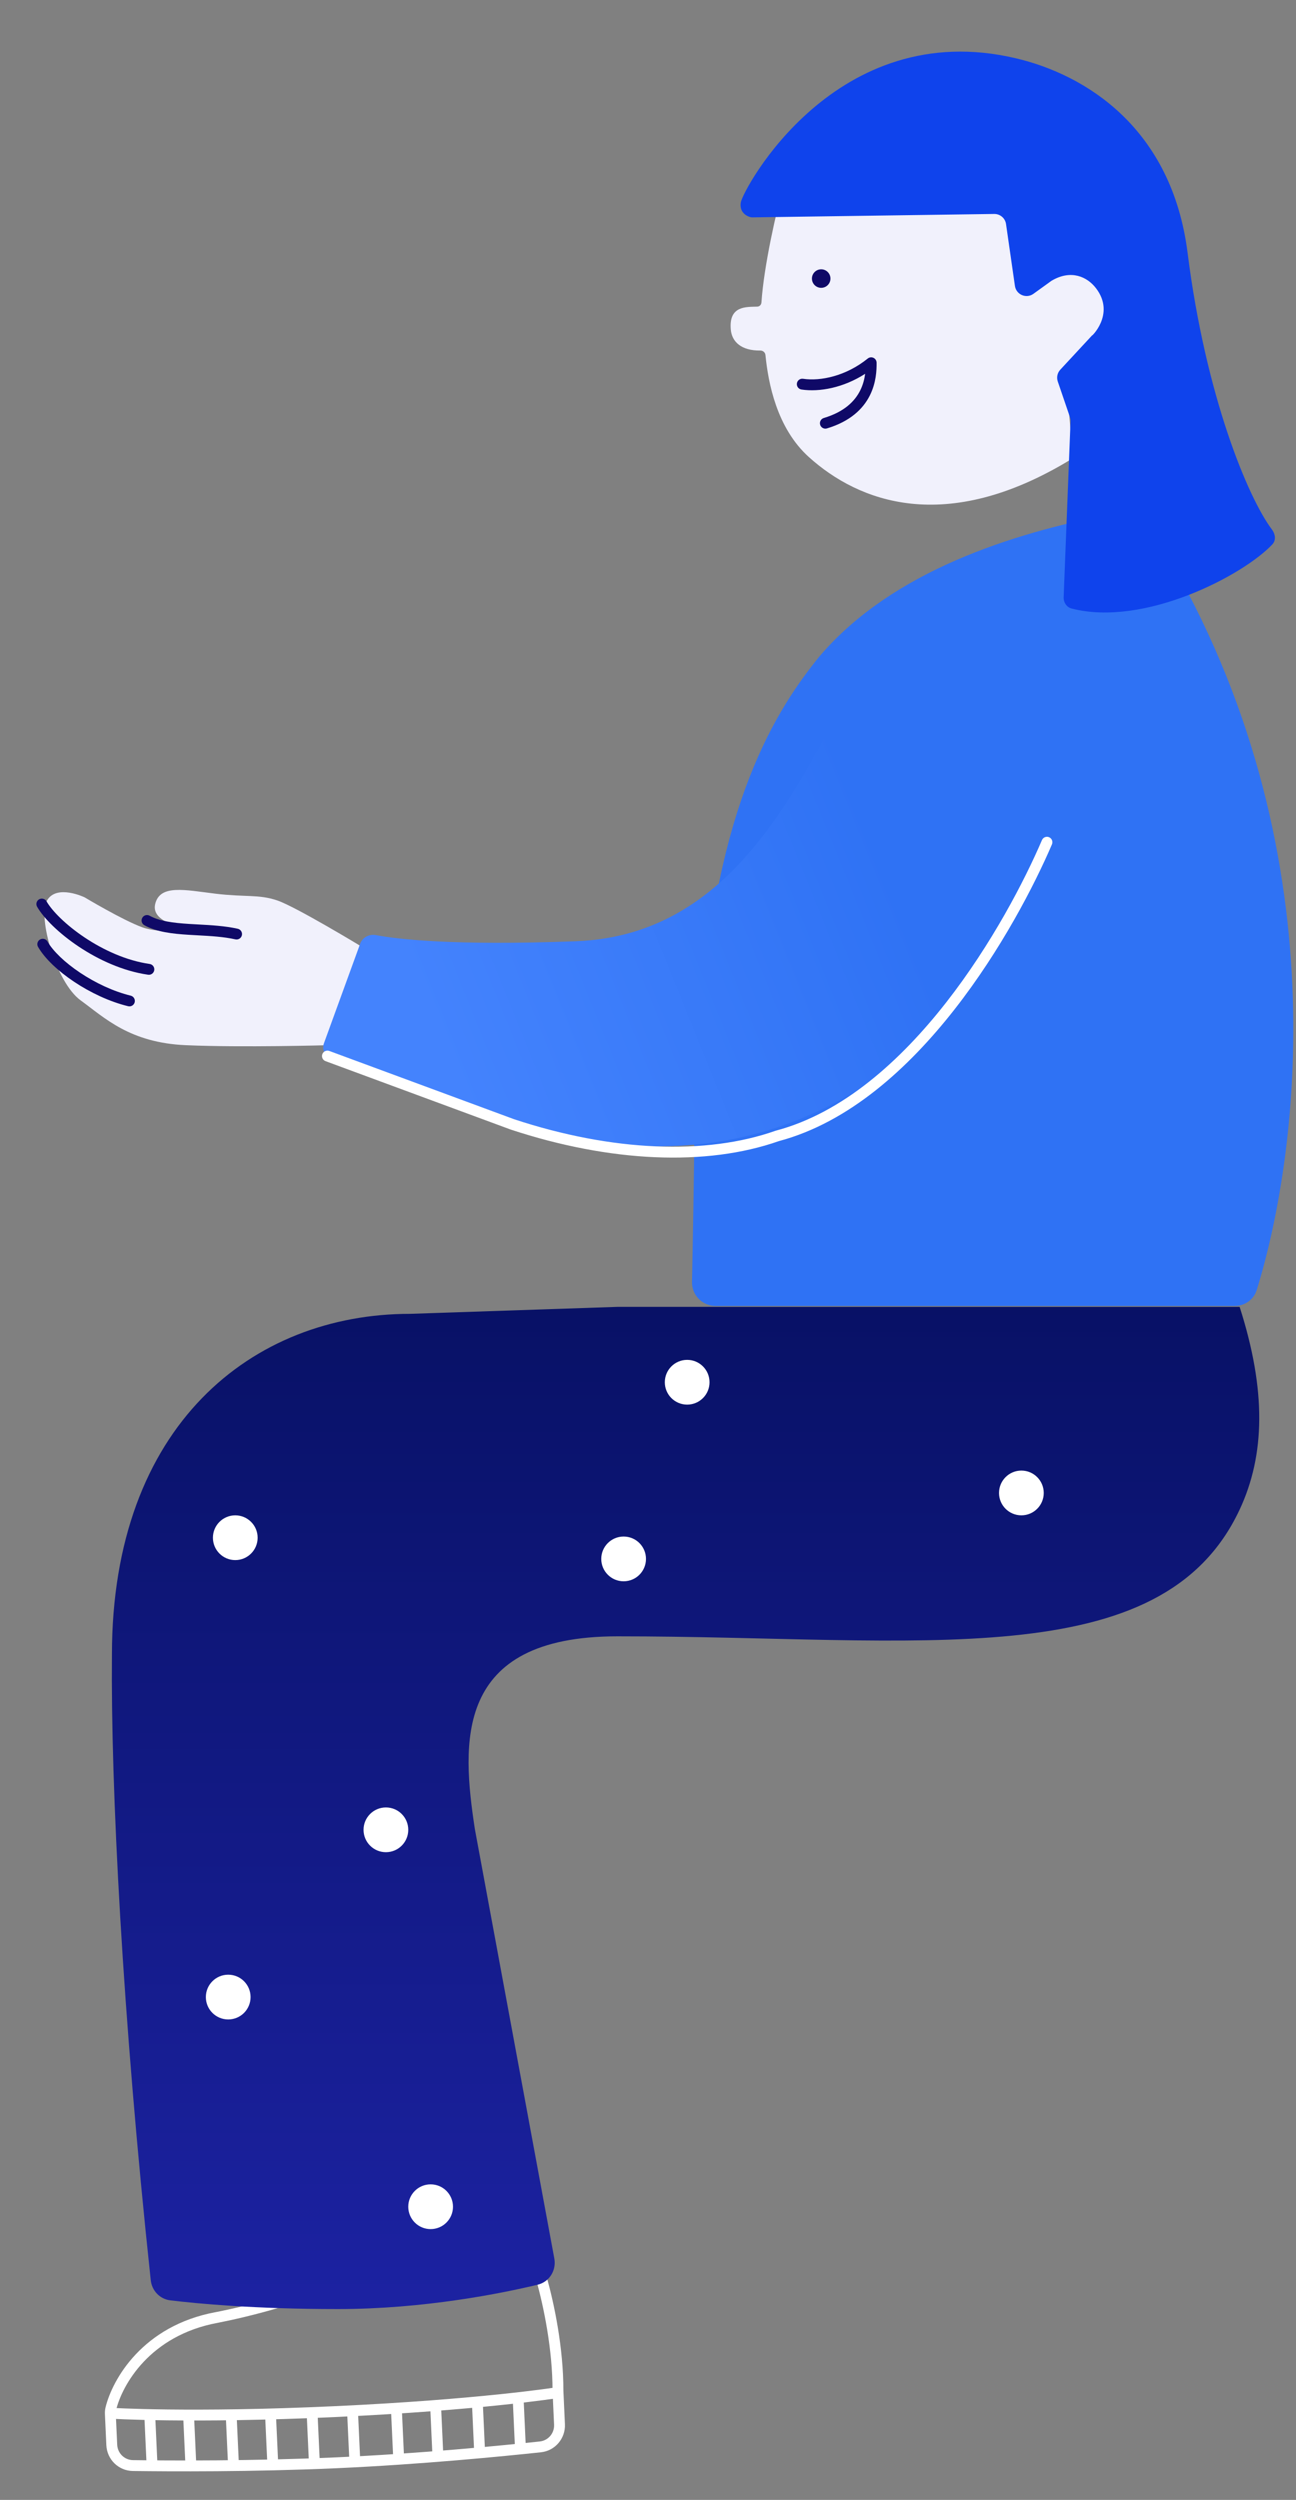 <svg width="477" height="920" viewBox="0 0 477 920" fill="none" xmlns="http://www.w3.org/2000/svg">
<rect x="0" y="0" width="477" height="920" fill="#808080" stroke="none"/>
<path fill-rule="evenodd" clip-rule="evenodd" d="M137.134 833.323C132.514 834.051 127.782 835.231 124.741 836.763C111.456 843.458 90.764 848.694 79.318 850.918C52.501 855.902 41.364 875.618 38.842 885.976C38.633 886.831 38.583 887.679 38.619 888.477L39.142 899.874C39.382 905.113 43.616 909.291 48.886 909.363C62.449 909.549 92.669 909.729 123.673 908.351C154.794 906.967 185.444 903.936 199.1 902.475C204.335 901.914 208.165 897.369 207.925 892.135L207.359 879.794C207.377 863.946 203.958 847.776 201.204 837.933C199.895 833.258 195.318 830.554 190.685 831.082C171.036 833.322 158.095 833.406 149.919 832.597C146.606 832.27 141.775 832.592 137.134 833.323ZM137.756 837.274C142.242 836.567 146.695 836.298 149.526 836.578C158.089 837.425 171.339 837.313 191.138 835.056C194.011 834.729 196.626 836.407 197.355 839.012C200.058 848.67 203.386 864.474 203.362 879.836L203.362 879.883L203.932 892.318C204.077 895.469 201.78 898.165 198.675 898.497C185.052 899.955 154.496 902.976 123.496 904.355C92.604 905.728 62.471 905.549 48.94 905.364C45.816 905.321 43.279 902.846 43.134 899.691L42.612 888.294C42.589 887.79 42.625 887.334 42.725 886.923C44.964 877.729 55.117 859.481 80.055 854.85L80.071 854.847C91.606 852.605 112.745 847.287 126.539 840.336C129.013 839.089 133.25 837.984 137.756 837.274Z" fill="white"/>
<path fill-rule="evenodd" clip-rule="evenodd" d="M40.73 886.095L40.602 888.091C40.474 890.087 40.474 890.087 40.474 890.087L40.498 890.088L40.565 890.093L40.827 890.108C41.059 890.122 41.403 890.141 41.859 890.164C42.771 890.211 44.129 890.276 45.925 890.345C49.517 890.483 54.857 890.642 61.868 890.723C75.89 890.886 96.594 890.74 123.356 889.507C150.118 888.274 170.613 886.528 184.427 885.09C191.334 884.37 196.57 883.727 200.084 883.264C201.841 883.032 203.168 882.845 204.057 882.716C204.502 882.651 204.837 882.601 205.062 882.566L205.317 882.527L205.383 882.517L205.405 882.514C205.405 882.513 205.407 882.513 205.094 880.538L204.78 878.563L204.763 878.565L204.704 878.575L204.461 878.612C204.245 878.645 203.918 878.694 203.482 878.757C202.61 878.884 201.301 879.069 199.562 879.298C196.084 879.757 190.883 880.395 184.013 881.111C170.273 882.542 149.854 884.282 123.172 885.511C96.49 886.741 75.863 886.885 61.914 886.724C54.94 886.643 49.636 886.485 46.079 886.348C44.301 886.279 42.959 886.216 42.065 886.17C41.617 886.147 41.281 886.128 41.059 886.115L40.809 886.1L40.748 886.096L40.73 886.095Z" fill="white"/>
<path fill-rule="evenodd" clip-rule="evenodd" d="M193.536 900.677L192.658 881.535L188.666 881.718L189.543 900.86L193.536 900.677Z" fill="white"/>
<path fill-rule="evenodd" clip-rule="evenodd" d="M132.573 905.28L131.695 886.139L127.703 886.322L128.58 905.463L132.573 905.28Z" fill="white"/>
<path fill-rule="evenodd" clip-rule="evenodd" d="M178.538 902.572L177.66 883.431L173.668 883.614L174.545 902.755L178.538 902.572Z" fill="white"/>
<path fill-rule="evenodd" clip-rule="evenodd" d="M117.696 905.964L116.818 886.822L112.826 887.006L113.703 906.147L117.696 905.964Z" fill="white"/>
<path fill-rule="evenodd" clip-rule="evenodd" d="M163.176 903.875L162.299 884.733L158.306 884.917L159.184 904.058L163.176 903.875Z" fill="white"/>
<path fill-rule="evenodd" clip-rule="evenodd" d="M102.395 906.667L101.518 887.525L97.525 887.709L98.403 906.85L102.395 906.667Z" fill="white"/>
<path fill-rule="evenodd" clip-rule="evenodd" d="M72.266 907.559L71.389 888.418L67.396 888.601L68.274 907.743L72.266 907.559Z" fill="white"/>
<path fill-rule="evenodd" clip-rule="evenodd" d="M148.725 904.539L147.848 885.397L143.855 885.581L144.733 904.722L148.725 904.539Z" fill="white"/>
<path fill-rule="evenodd" clip-rule="evenodd" d="M87.944 907.329L87.066 888.188L83.074 888.371L83.951 907.512L87.944 907.329Z" fill="white"/>
<path fill-rule="evenodd" clip-rule="evenodd" d="M57.948 906.902L57.07 887.761L53.078 887.944L53.955 907.086L57.948 906.902Z" fill="white"/>
<path d="M68.42 384.646C89.093 385.55 120.804 384.646 120.804 384.646L133.293 348.5C133.293 348.5 108.935 333.717 102.069 331.382C95.204 329.046 90.329 330.238 79.192 328.878C68.055 327.518 58.82 325.36 57.106 332.75C55.393 340.14 70.107 341.824 70.107 341.824C70.107 341.824 59.541 343.86 52.364 341.259C45.186 338.659 31.146 330.238 31.146 330.238C31.146 330.238 20.873 325.28 17.315 331.382C13.757 337.483 20.679 361.591 29.63 368.11C38.582 374.628 47.747 383.742 68.42 384.646Z" fill="#F1F1FC"/>
<path fill-rule="evenodd" clip-rule="evenodd" d="M14.394 330.969C15.351 330.418 16.572 330.747 17.123 331.704C19.165 335.256 24.26 340.412 31.181 345.031C38.062 349.623 46.506 353.52 55.085 354.757C56.178 354.915 56.935 355.929 56.778 357.022C56.62 358.115 55.607 358.874 54.515 358.716C45.183 357.37 36.181 353.176 28.964 348.359C21.788 343.57 16.133 338.002 13.659 333.7C13.108 332.742 13.438 331.52 14.394 330.969Z" fill="#0F0967"/>
<path fill-rule="evenodd" clip-rule="evenodd" d="M14.744 345.747C15.7 345.196 16.922 345.526 17.473 346.483C19.512 350.028 23.869 354.229 29.494 357.982C35.083 361.71 41.715 364.858 48.11 366.419C49.182 366.681 49.839 367.763 49.578 368.836C49.316 369.909 48.235 370.567 47.163 370.305C40.234 368.613 33.177 365.246 27.277 361.311C21.415 357.4 16.486 352.787 14.009 348.479C13.458 347.521 13.787 346.298 14.744 345.747Z" fill="#0F0967"/>
<path fill-rule="evenodd" clip-rule="evenodd" d="M52.359 337.781C52.894 336.815 54.11 336.465 55.075 337C58.736 339.028 63.736 339.651 69.583 340.022C70.654 340.09 71.751 340.149 72.867 340.21C77.665 340.47 82.792 340.748 87.514 341.798C88.591 342.037 89.27 343.106 89.031 344.184C88.791 345.262 87.724 345.942 86.647 345.702C82.279 344.731 77.571 344.474 72.795 344.213C71.643 344.151 70.487 344.087 69.33 344.014C63.554 343.647 57.687 343.019 53.14 340.5C52.174 339.965 51.825 338.748 52.359 337.781Z" fill="#0F0967"/>
<path d="M41.199 609.011C41.199 524.438 92.995 483.515 150.924 483.515L227.254 480.946H456.253C466.113 511.66 465.638 535.51 456.252 555.567C427.501 617.014 338.539 602.191 227.254 602.191C166.796 602.191 170.006 641.749 174.777 673.123L204.018 831.147C204.829 835.525 202.204 839.776 197.877 840.813C184.775 843.953 156.195 849.772 124.344 849.772C93.821 849.772 72.642 847.768 62.678 846.564C58.825 846.099 55.898 843.004 55.484 839.142C45.042 741.796 40.752 657.294 41.199 609.011Z" fill="url(#paint0_linear)"/>
<path d="M301.618 241.548C328.657 209.813 373.22 196.305 407.901 189.394C414.637 188.051 421.503 191.014 425.117 196.859C493.328 307.176 478.544 423.034 462.544 474.751C461.45 478.288 458.153 480.605 454.453 480.605H263.363C258.507 480.605 254.598 476.626 254.696 471.766C254.985 457.422 255.515 429.568 255.515 418.526C255.515 403.844 257.785 379.838 257.931 378.305C257.936 378.252 257.94 378.199 257.944 378.146C262.868 295.519 286.381 260.368 301.618 241.548Z" fill="#2F72F4"/>
<path d="M211.91 346.397C272.851 344.12 295.854 284.052 319.634 241.097C320.783 239.022 323.392 238.292 325.466 239.439L363.638 260.537C384.531 272.085 392.151 298.374 380.675 319.32L352.873 370.065C352.7 370.382 352.484 370.68 352.237 370.943C305.622 420.62 248.443 432.452 190.73 412.929L121.898 389.553C119.598 388.772 118.389 386.25 119.22 383.965L132.595 347.212C133.418 344.951 135.961 343.679 138.324 344.129C146.226 345.631 166.693 348.086 211.91 346.397Z" fill="url(#paint1_linear)"/>
<path d="M374.941 67.196L290.292 66.031C289.507 66.02 288.814 66.533 288.607 67.291C285.667 78.026 281.145 97.899 280.256 111.304C280.201 112.138 279.574 112.818 278.739 112.846C274.611 112.984 268.213 112.453 268.972 121.272C269.363 125.818 272.89 129.096 279.832 129.003C280.789 128.99 281.63 129.685 281.726 130.637C282.757 140.895 285.849 157.54 297.759 168.253C315.939 184.607 347.871 197.19 393.983 169.176C394.542 168.836 394.872 168.198 394.816 167.545L392.576 141.514C392.534 141.027 392.7 140.544 393.032 140.185L407.544 124.55C407.876 124.192 408.042 123.709 408 123.221L403.307 68.681C403.23 67.782 402.476 67.093 401.575 67.096L374.941 67.196Z" fill="#F1F1FC"/>
<path d="M298.85 102.811C299.011 104.688 300.662 106.078 302.537 105.916C304.412 105.755 305.801 104.103 305.64 102.226C305.479 100.35 303.828 98.96 301.953 99.121C300.078 99.283 298.689 100.935 298.85 102.811Z" fill="#0F0967"/>
<path d="M276.99 79.996L365.926 78.739C368.103 78.709 369.964 80.3 370.274 82.456L373.549 105.226C374.012 108.45 377.73 110.029 380.369 108.124L386.959 103.367C394.252 99.005 400.196 101.931 403.363 106.038C410.881 115.789 401.007 124.571 402.017 123.358L402.304 123.049C402.169 123.186 402.075 123.289 402.017 123.358L390.244 136.052C389.16 137.222 388.805 138.893 389.321 140.403L393.786 153.472C393.959 153.977 394.036 154.51 394.016 155.044L391.482 219.81C391.407 221.718 392.584 223.473 394.432 223.95C421.129 230.836 457.636 211.74 468.313 200.315C469.725 198.804 469.393 196.53 468.149 194.879C459.265 183.091 443.745 145.626 437.099 93.056C431.277 47.006 399.51 27.518 374.012 21.477C307.599 5.745 273.409 69.775 272.654 74.508C272.095 78.014 274.62 79.52 276.243 79.925C276.487 79.986 276.739 79.999 276.99 79.996Z" fill="#0F43EC"/>
<path fill-rule="evenodd" clip-rule="evenodd" d="M321.49 131.691C322.182 132.018 322.627 132.712 322.636 133.478C322.664 136.157 322.513 140.896 320.097 145.642C317.641 150.468 312.957 155.082 304.351 157.666C303.294 157.983 302.18 157.383 301.862 156.325C301.545 155.267 302.145 154.152 303.202 153.835C310.833 151.543 314.607 147.615 316.536 143.826C317.631 141.675 318.167 139.498 318.422 137.562C310.463 142.685 301.654 144.347 294.989 143.353C293.897 143.19 293.144 142.172 293.307 141.08C293.47 139.987 294.487 139.234 295.578 139.397C302.056 140.363 311.423 138.365 319.383 131.943C319.979 131.462 320.798 131.364 321.49 131.691Z" fill="#0F0967"/>
<path d="M94.824 565.903C94.824 570.451 91.14 574.139 86.595 574.139C82.05 574.139 78.365 570.451 78.365 565.903C78.365 561.354 82.05 557.667 86.595 557.667C91.14 557.667 94.824 561.354 94.824 565.903Z" fill="white"/>
<path d="M261.146 508.686C261.146 513.234 257.462 516.922 252.917 516.922C248.372 516.922 244.688 513.234 244.688 508.686C244.688 504.137 248.372 500.45 252.917 500.45C257.462 500.45 261.146 504.137 261.146 508.686Z" fill="white"/>
<path d="M384.154 549.431C384.154 553.98 380.47 557.667 375.925 557.667C371.38 557.667 367.695 553.98 367.695 549.431C367.695 544.883 371.38 541.195 375.925 541.195C380.47 541.195 384.154 544.883 384.154 549.431Z" fill="white"/>
<path d="M237.758 573.705C237.758 578.253 234.073 581.94 229.528 581.94C224.983 581.94 221.299 578.253 221.299 573.705C221.299 569.156 224.983 565.469 229.528 565.469C234.073 565.469 237.758 569.156 237.758 573.705Z" fill="white"/>
<path d="M150.266 673.401C150.266 677.949 146.581 681.636 142.036 681.636C137.491 681.636 133.807 677.949 133.807 673.401C133.807 668.852 137.491 665.165 142.036 665.165C146.581 665.165 150.266 668.852 150.266 673.401Z" fill="white"/>
<path d="M92.227 734.953C92.227 739.501 88.542 743.188 83.997 743.188C79.452 743.188 75.768 739.501 75.768 734.953C75.768 730.404 79.452 726.717 83.997 726.717C88.542 726.717 92.227 730.404 92.227 734.953Z" fill="white"/>
<path d="M166.725 812.109C166.725 816.657 163.04 820.345 158.495 820.345C153.95 820.345 150.266 816.657 150.266 812.109C150.266 807.56 153.95 803.873 158.495 803.873C163.04 803.873 166.725 807.56 166.725 812.109Z" fill="white"/>
<path fill-rule="evenodd" clip-rule="evenodd" d="M118.637 387.951C119.019 386.915 120.169 386.385 121.204 386.767L189.27 411.913C225.36 423.806 259.827 425.17 285.417 416.145L285.492 416.118L285.569 416.098C310.147 409.581 331.429 390.413 348.244 368.916C365.027 347.459 377.16 323.941 383.501 309.162C383.937 308.147 385.112 307.677 386.126 308.113C387.14 308.549 387.609 309.725 387.174 310.74C380.735 325.746 368.44 349.585 351.391 371.382C334.391 393.116 312.461 413.077 286.67 419.944C259.988 429.328 224.587 427.769 187.986 415.701L187.953 415.69L119.82 390.52C118.784 390.137 118.255 388.987 118.637 387.951Z" fill="white"/>
<defs>
<linearGradient id="paint0_linear" x1="252.319" y1="480.946" x2="252.319" y2="849.772" gradientUnits="userSpaceOnUse">
<stop stop-color="#081166"/>
<stop offset="1" stop-color="#1C22A2"/>
</linearGradient>
<linearGradient id="paint1_linear" x1="142.776" y1="337.396" x2="307.363" y2="270.79" gradientUnits="userSpaceOnUse">
<stop stop-color="#4483FD"/>
<stop offset="1" stop-color="#2F72F4"/>
</linearGradient>
</defs>
</svg>
